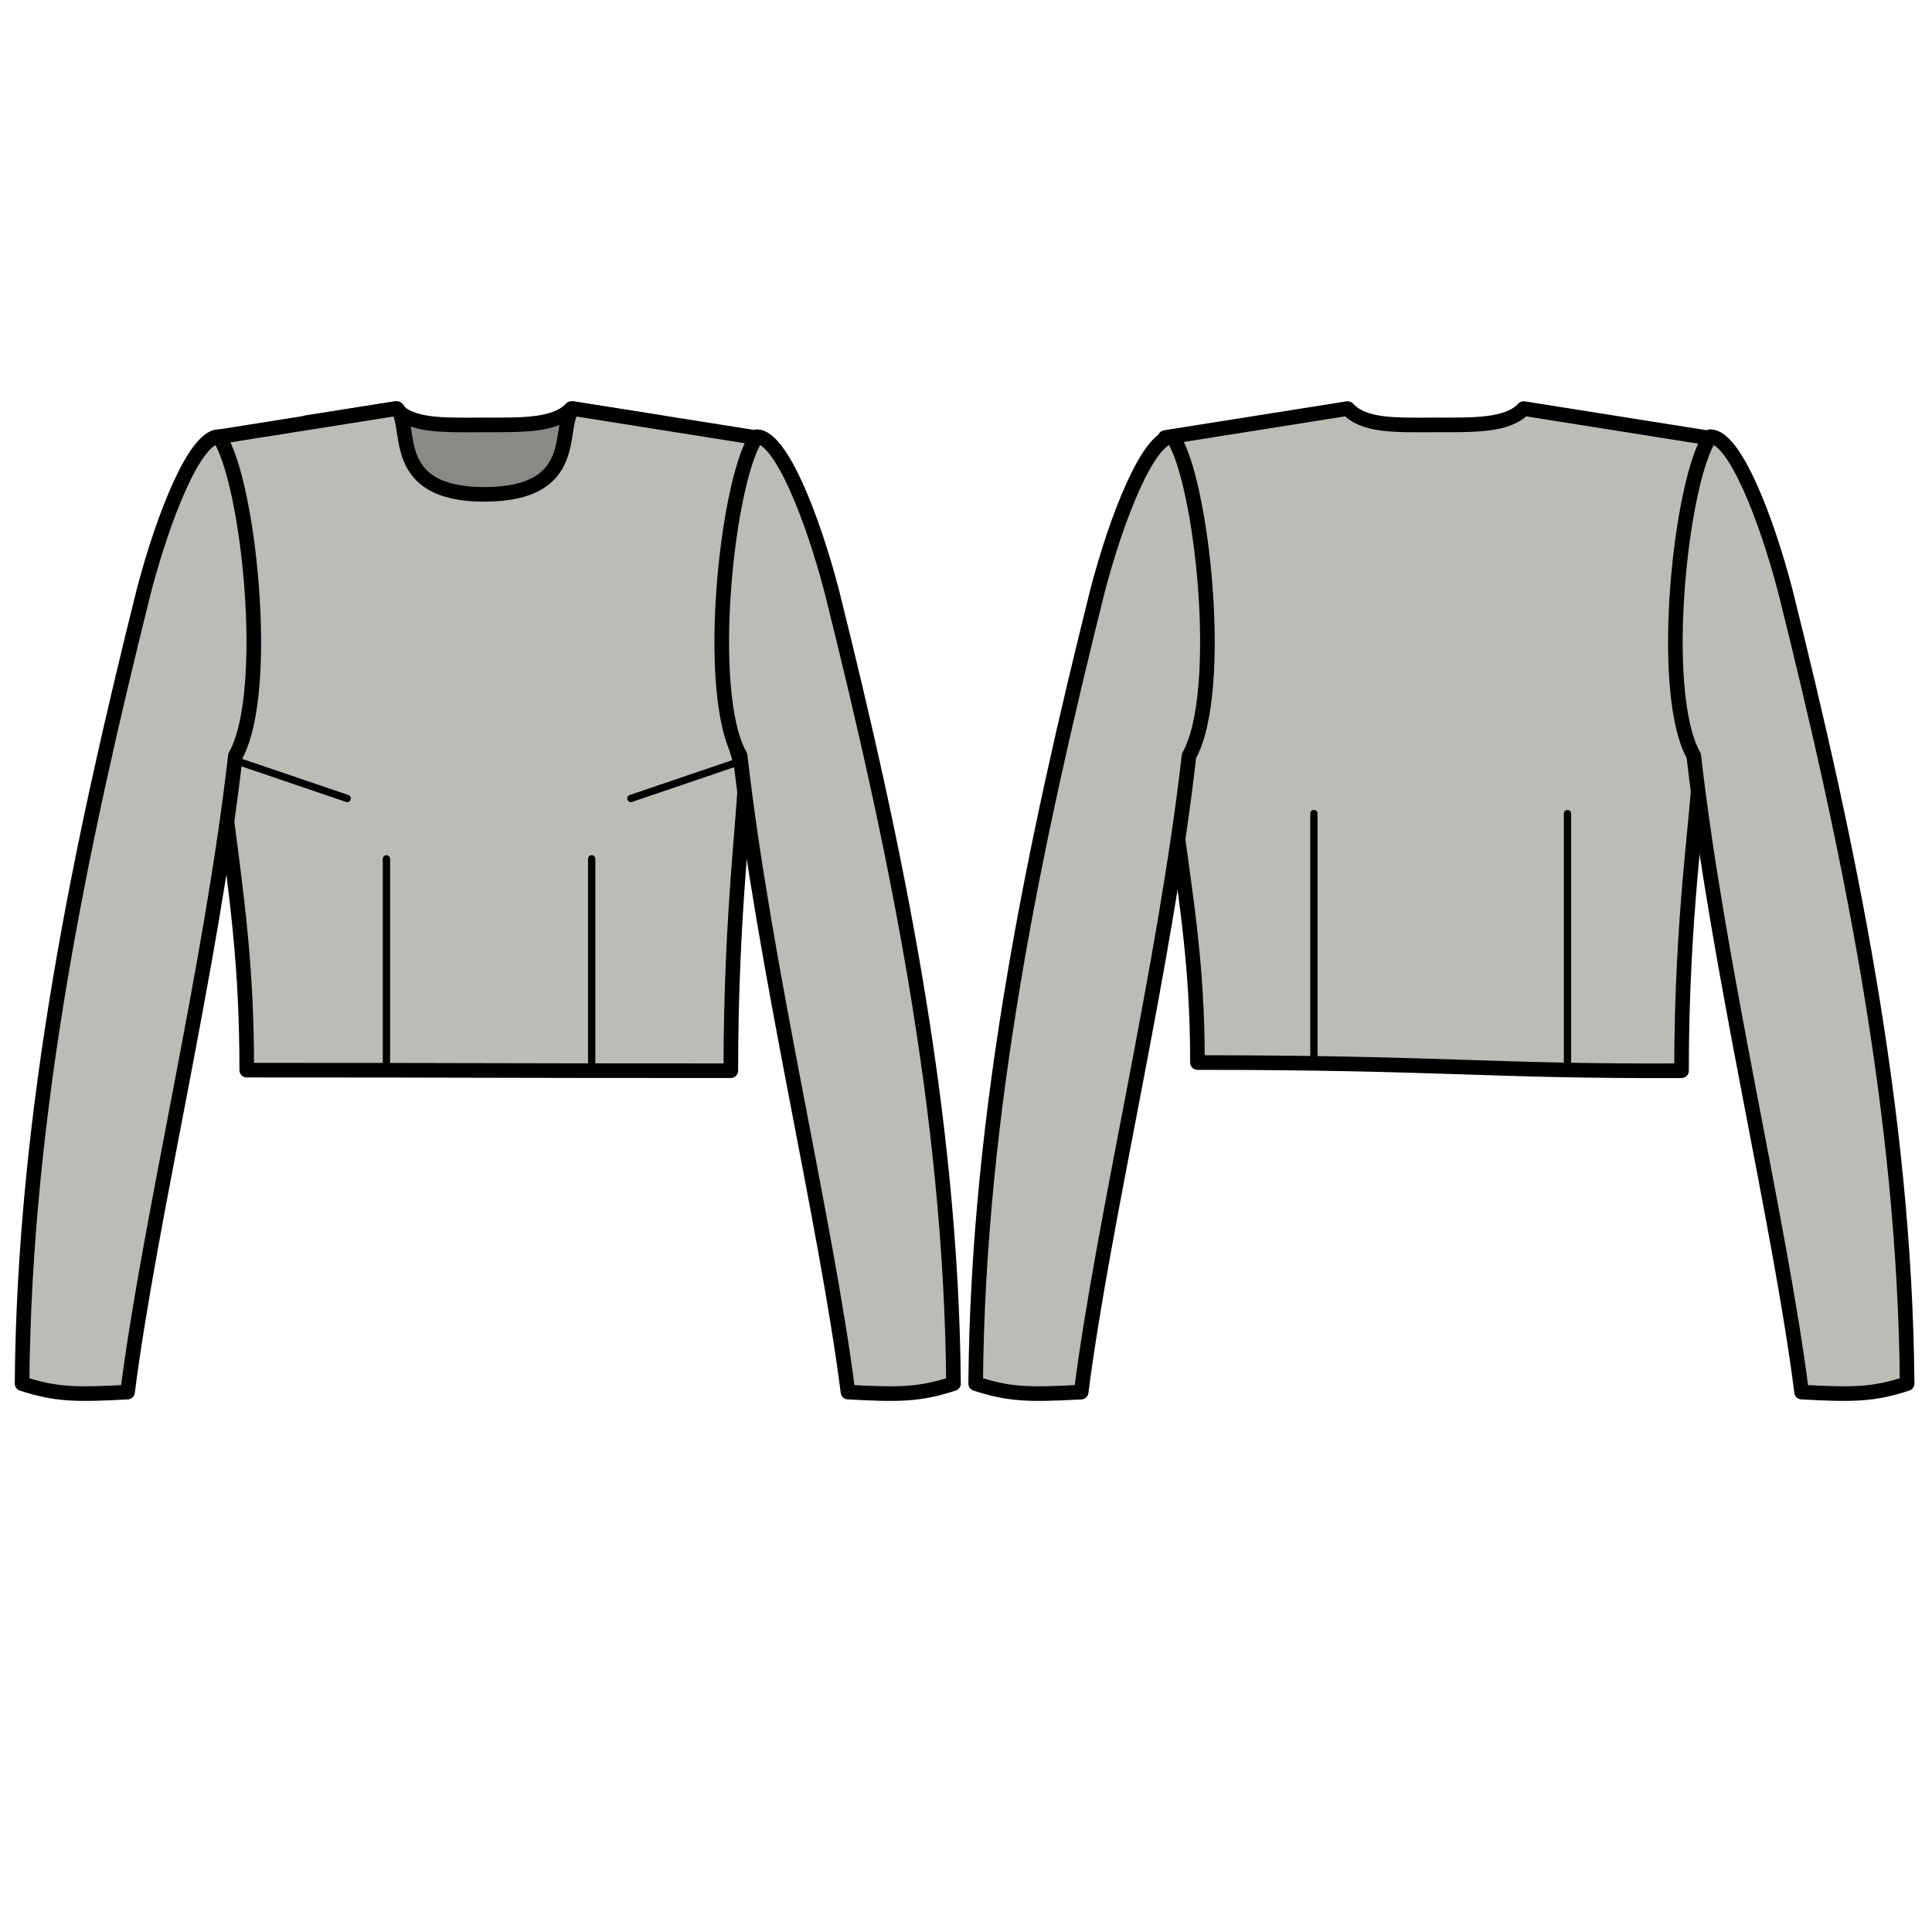 <?xml version="1.0" encoding="UTF-8" standalone="no"?>
<!-- Created with Inkscape (http://www.inkscape.org/) -->

<svg
   xmlns:dc="http://purl.org/dc/elements/1.1/"
   xmlns:cc="http://creativecommons.org/ns#"
   xmlns:rdf="http://www.w3.org/1999/02/22-rdf-syntax-ns#"
   xmlns:svg="http://www.w3.org/2000/svg"
   xmlns="http://www.w3.org/2000/svg"
   xmlns:sodipodi="http://sodipodi.sourceforge.net/DTD/sodipodi-0.dtd"
   xmlns:inkscape="http://www.inkscape.org/namespaces/inkscape"
   width="1000"
   height="1000"
   viewBox="0 0 264.583 264.583"
   version="1.1"
   id="svg562"
   inkscape:version="0.92.4 (5da689c313, 2019-01-14)"
   sodipodi:docname="breanna.svg">
  <defs
     id="defs556">
    <marker
       style="overflow:visible"
       id="Arrow1MstartQR"
       refX="0"
       refY="0"
       orient="auto">
      <path
         inkscape:connector-curvature="0"
         transform="matrix(0.4,0,0,0.4,4,0)"
         style="fill:#ff5b77;fill-rule:evenodd;stroke:#ff5b77;stroke-width:1pt;marker-start:none"
         d="M 0,0 5,-5 -12.5,0 5,5 Z"
         id="path5084" />
    </marker>
    <marker
       orient="auto"
       refY="0"
       refX="0"
       id="Arrow1Mend3"
       style="overflow:visible">
      <path
         inkscape:connector-curvature="0"
         id="path5087"
         d="M 0,0 5,-5 -12.5,0 5,5 Z"
         style="fill:#ff5b77;fill-rule:evenodd;stroke:#ff5b77;stroke-width:1pt;marker-start:none"
         transform="matrix(-0.4,0,0,-0.4,-4,0)" />
    </marker>
    <marker
       style="overflow:visible"
       id="marker53"
       refX="0"
       refY="0"
       orient="auto">
      <path
         inkscape:connector-curvature="0"
         transform="matrix(0.4,0,0,0.4,4,0)"
         style="fill:#ff5b77;fill-rule:evenodd;stroke:#ff5b77;stroke-width:1pt;marker-start:none"
         d="M 0,0 5,-5 -12.5,0 5,5 Z"
         id="path51" />
    </marker>
    <marker
       orient="auto"
       refY="0"
       refX="0"
       id="marker57"
       style="overflow:visible">
      <path
         inkscape:connector-curvature="0"
         id="path55"
         d="M 0,0 5,-5 -12.5,0 5,5 Z"
         style="fill:#ff5b77;fill-rule:evenodd;stroke:#ff5b77;stroke-width:1pt;marker-start:none"
         transform="matrix(-0.4,0,0,-0.4,-4,0)" />
    </marker>
  </defs>
  <sodipodi:namedview
     id="base"
     pagecolor="#ffffff"
     bordercolor="#666666"
     borderopacity="1.0"
     inkscape:pageopacity="0.0"
     inkscape:pageshadow="2"
     inkscape:zoom="2.56"
     inkscape:cx="368.47395"
     inkscape:cy="530.76927"
     inkscape:document-units="mm"
     inkscape:current-layer="layer1"
     showgrid="false"
     units="px"
     inkscape:window-width="3840"
     inkscape:window-height="2032"
     inkscape:window-x="0"
     inkscape:window-y="54"
     inkscape:window-maximized="1"
     inkscape:snap-global="false"
     showguides="false" />
  <g
     inkscape:label="Layer 1"
     inkscape:groupmode="layer"
     id="layer1">
    <path
       sodipodi:nodetypes="cccccccc"
       style="fill:#888a85;stroke:#000000;stroke-width:2;stroke-linecap:round;stroke-linejoin:round;stroke-miterlimit:4;stroke-dasharray:none"
       d="M 54.142,55.952 41.912,57.891 41.48,72.529 88.376,70.287 90.363,57.874 78.244,55.952 c -2.228,2.394 -6.971,2.236 -12.047,2.236 -5.837,0.037 -9.858,0.125 -12.054,-2.236 z"
       id="inside"
       inkscape:connector-curvature="0" />
    <path
       id="primary1"
       style="fill:#babdb6;stroke:#000000;stroke-width:2;stroke-linecap:round;stroke-linejoin:round;stroke-miterlimit:4;stroke-dasharray:none"
       d="m 54.365,55.952 -24.994,3.964 c 0.172,1.738 3.199,16.991 3.199,24.085 0.437,18.492 -1.18,20.477 -2.082,24.08 2.06,15.426 3.309,24.409 3.301,38.474 33.908,0 29.481,0.078 66.296,0.078 0,-21.753 1.987,-35.461 1.987,-40.899 -2.227,-3.858 -3.166,-15.234 -2.406,-24.111 0,-7.094 3.614,-19.969 3.787,-21.707 L 78.467,55.952 C 76.239,58.346 79.804,67.656 66.419,67.701 53.035,67.746 56.561,58.312 54.365,55.952 Z m 130.196,-2e-6 -24.994,3.964 c 0.172,1.738 -0.17,12.234 -0.17,19.328 -0.917,7.657 -0.072,20.962 0.867,27.996 2.06,15.426 3.729,24.207 3.722,38.272 33.462,0 40.129,1.248 66.296,1.121 0,-21.753 2.408,-35.741 2.408,-41.18 0.198,-11.893 0.378,-17.332 1.138,-26.209 0,-7.094 -0.349,-17.591 -0.177,-19.328 l -24.987,-3.964 c -2.228,2.394 -6.971,2.236 -12.047,2.236 -5.837,0.037 -9.858,0.125 -12.054,-2.236 z"
       inkscape:connector-curvature="0"
       sodipodi:nodetypes="ccccccccccsccccccccccccc" />
    <path
       id="primary2"
       style="fill:#babdb6;stroke:#000000;stroke-width:2;stroke-linecap:round;stroke-linejoin:round;stroke-miterlimit:4;stroke-dasharray:none"
       d="m 29.977,59.797 c 4.039,5.842 7.195,34.946 2.259,43.713 -3.301,29.056 -11.777,63.635 -14.767,87.137 -7.172,0.382 -9.811,0.346 -14.45,-1.166 C 3.326,152.059 11.093,115.436 19.698,80.933 22.338,70.843 26.665,59.797 29.977,59.797 Z m 73.645,0 c -4.039,5.842 -7.195,34.946 -2.259,43.713 3.301,29.056 11.777,63.635 14.767,87.137 7.172,0.382 9.811,0.346 14.45,-1.166 -0.307,-37.422 -8.074,-74.045 -16.68,-108.548 -2.64,-10.09 -6.967,-21.136 -10.279,-21.136 z m 56.952,0 c 4.039,5.842 7.195,34.946 2.259,43.713 -3.301,29.056 -11.777,63.635 -14.767,87.137 -7.172,0.382 -9.811,0.346 -14.45,-1.166 0.307,-37.422 8.074,-74.045 16.68,-108.548 2.64,-10.09 6.967,-21.136 10.279,-21.136 z m 73.645,0 c -4.039,5.842 -7.195,34.946 -2.259,43.713 3.301,29.056 11.777,63.635 14.767,87.137 7.172,0.382 9.811,0.346 14.45,-1.166 -0.307,-37.422 -8.074,-74.045 -16.68,-108.548 -2.64,-10.09 -6.967,-21.136 -10.279,-21.136 z"
       inkscape:connector-curvature="0" />
    <path
       id="path6015"
       style="fill:none;stroke:#000000;stroke-width:1;stroke-linecap:round;stroke-linejoin:round;stroke-miterlimit:4;stroke-dasharray:none;stroke-opacity:1"
       d="m 214.664,111.414 v 34.003 M 52.923,117.616 v 28.939 m -20.567,-42.375 15.193,5.168 m 33.48,8.268 v 28.939 m 20.567,-42.375 -15.193,5.168 m 93.534,2.067 v 34.003" />
  </g>
</svg>
